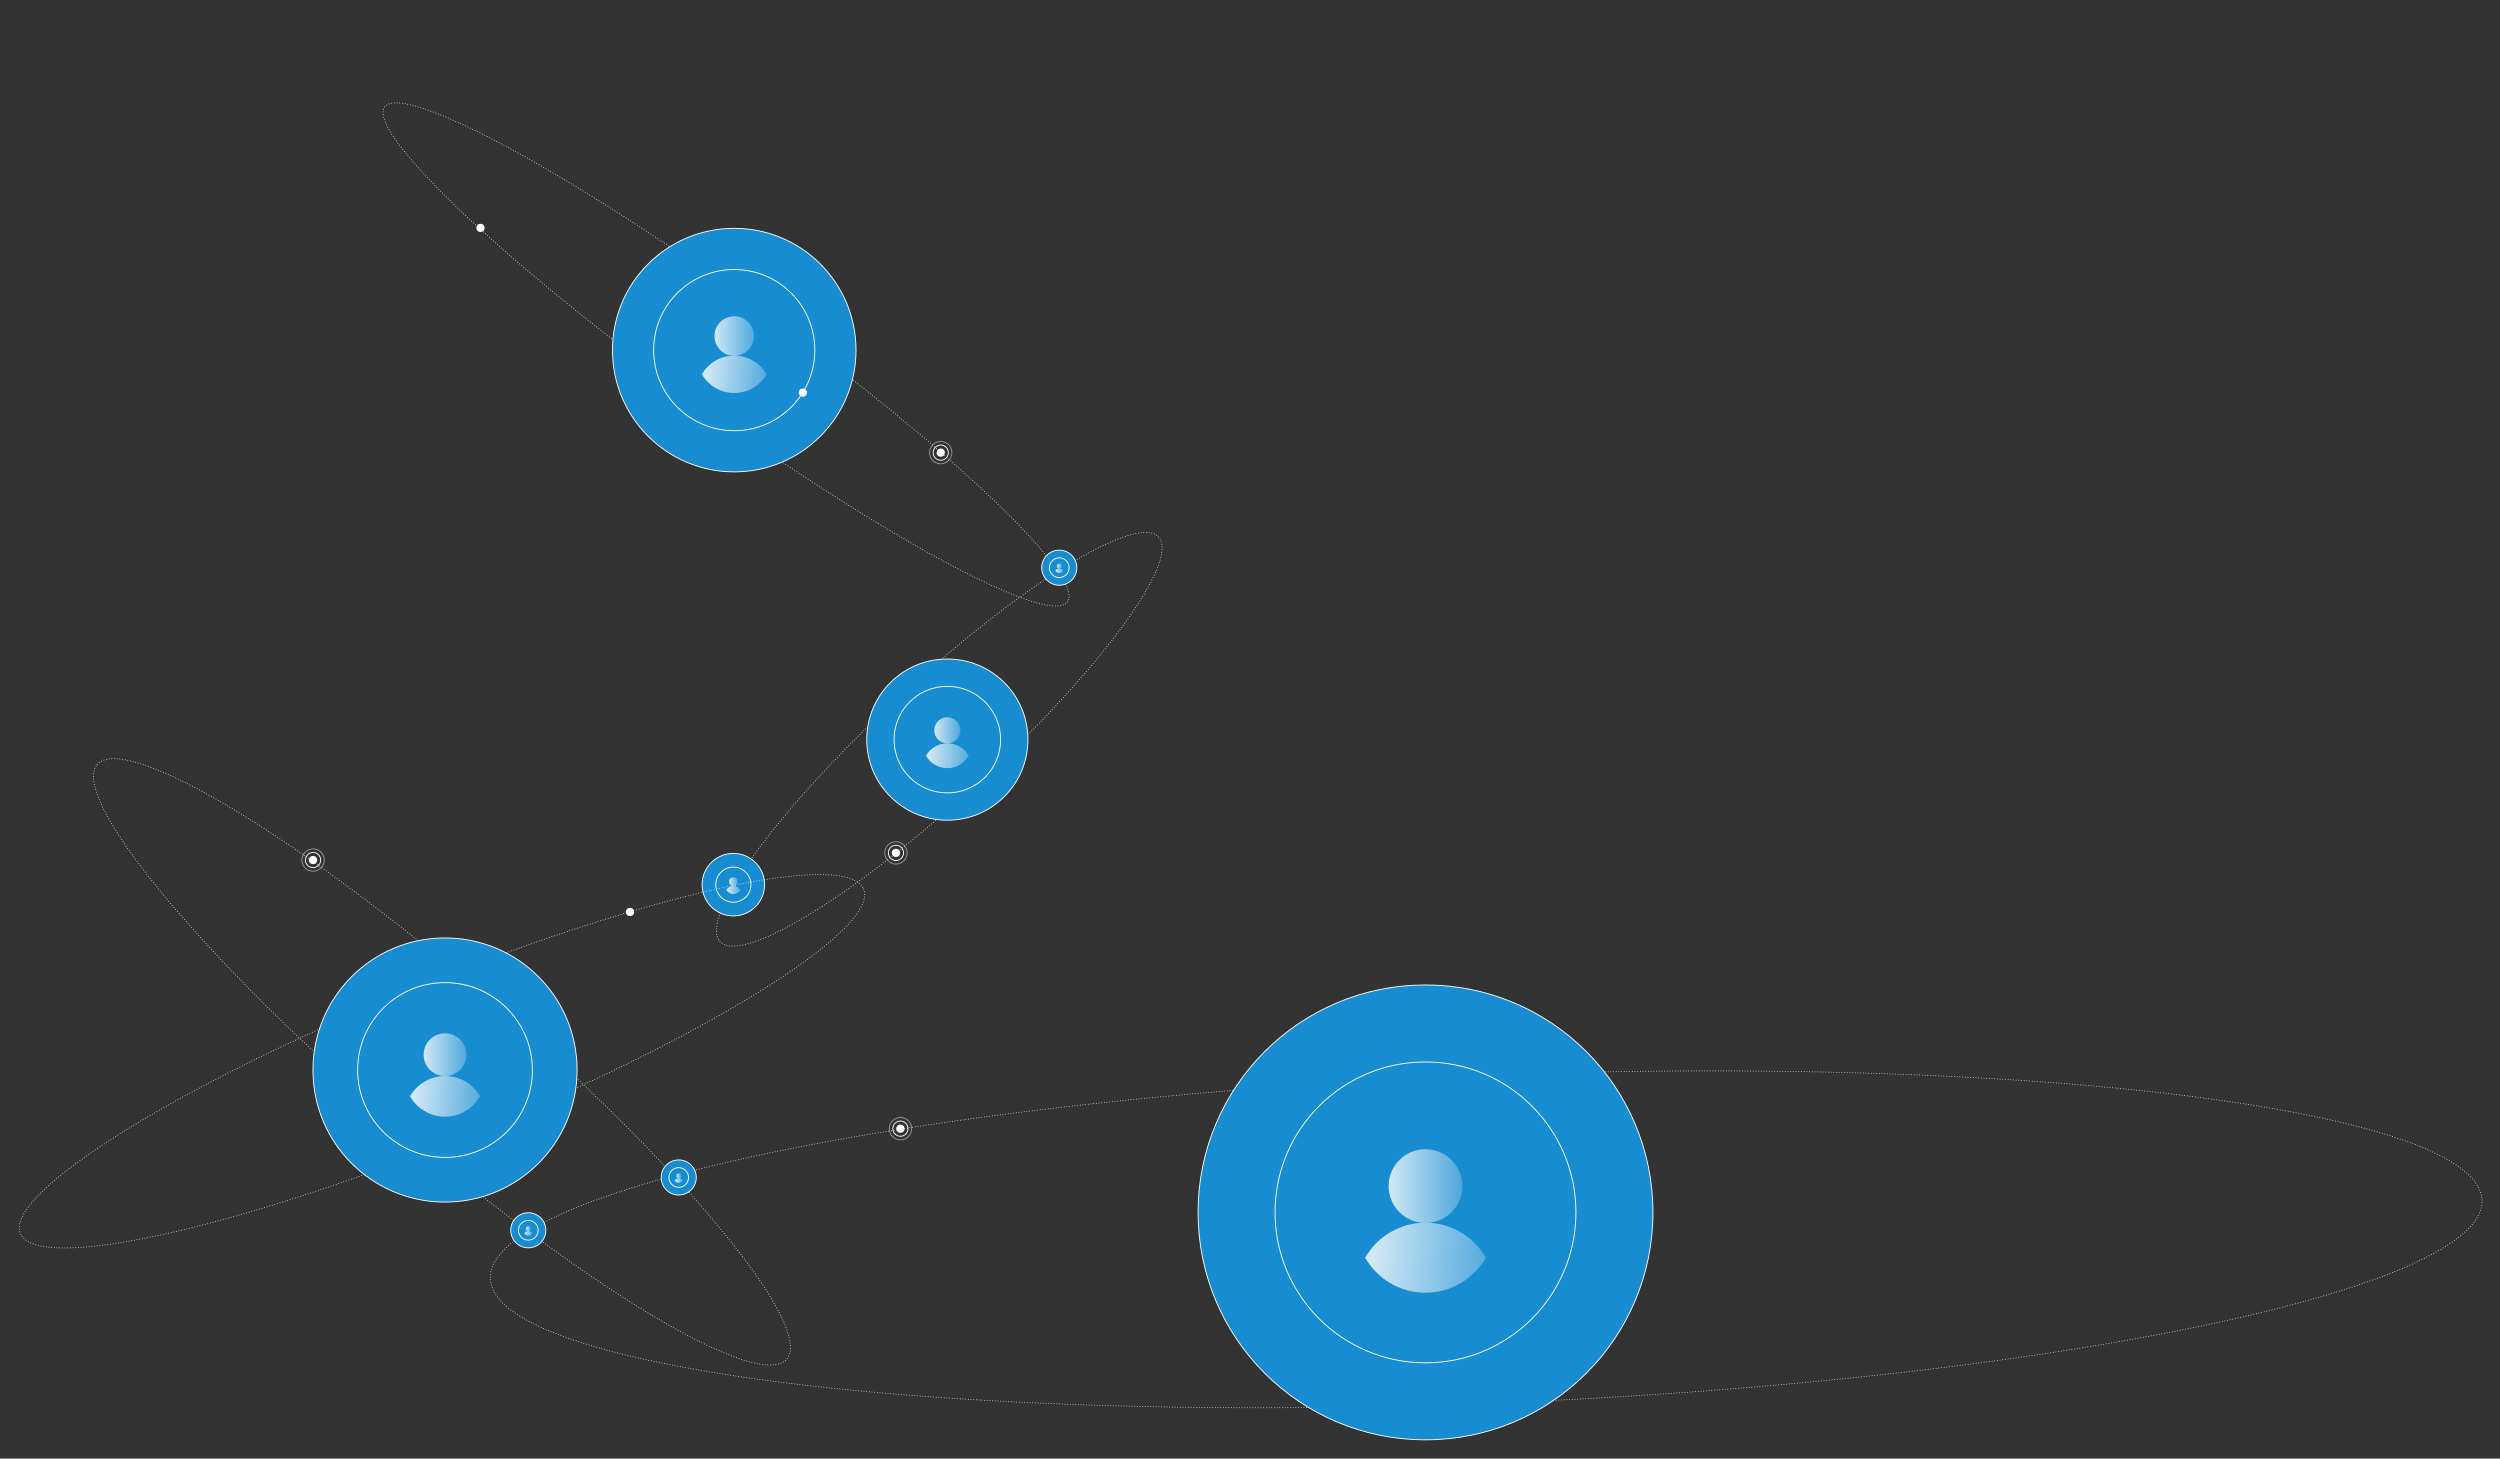 <svg xmlns="http://www.w3.org/2000/svg" xmlns:xlink="http://www.w3.org/1999/xlink" id="Layer_1" x="0" y="0" enable-background="new 0 0 2792 1629" version="1.1" viewBox="0 0 2792 1629" xml:space="preserve"><rect x="0" y="0" width="2792" height="1629" fill="#333333" stroke="none"/><style type="text/css">.st0,.st1{stroke:#fff;stroke-linecap:round;stroke-miterlimit:10}.st0{stroke-dasharray:0,3;fill:none}.st1{fill:#178cd0}.st2{opacity:.8}.st3{fill:url(#XMLID_100_)}.st4{fill:url(#XMLID_101_)}.st5{fill:#fff}.st6{fill:url(#XMLID_102_)}.st7{fill:url(#XMLID_103_)}.st8{fill:url(#XMLID_104_)}.st9{fill:url(#XMLID_105_)}.st10{fill:url(#XMLID_106_)}.st11{fill:url(#XMLID_107_)}.st12,.st13{fill:none;stroke:#fff;stroke-miterlimit:10}.st13{opacity:.5}.st14{fill:url(#XMLID_108_)}.st15{fill:url(#XMLID_109_)}.st16{fill:url(#XMLID_110_)}.st17{fill:url(#XMLID_111_)}.st18{fill:url(#XMLID_112_)}.st19{fill:url(#XMLID_116_)}.st20{fill:url(#XMLID_117_)}.st21{fill:url(#XMLID_118_)}</style><ellipse id="XMLID_17_" cx="493.1" cy="1185.4" class="st0" rx="508.6" ry="87.2" transform="matrix(-0.757 -0.653 0.653 -0.757 92.784 2405.232)"/><g id="XMLID_165_"><ellipse id="XMLID_135_" cx="811.1" cy="395.4" class="st0" rx="470.8" ry="62.6" transform="matrix(0.81 0.587 -0.587 0.81 385.995 -400.531)"/><g id="XMLID_86_"><circle id="XMLID_130_" cx="820" cy="391" r="136" class="st1"/><circle id="XMLID_128_" cx="820" cy="391" r="90" class="st1"/><g id="XMLID_131_" class="st2"><g id="XMLID_133_"><linearGradient id="XMLID_100_" x1="797.938" x2="842.062" y1="375.273" y2="375.273" gradientUnits="userSpaceOnUse"><stop offset="0" stop-color="#FFF"/><stop offset=".915" stop-color="#FFF" stop-opacity=".359"/><stop offset="1" stop-color="#FFF" stop-opacity=".3"/></linearGradient><circle id="XMLID_134_" cx="820" cy="375.3" r="22.1" class="st3"/></g><linearGradient id="XMLID_101_" x1="788.83" x2="859.946" y1="416.026" y2="420.704" gradientUnits="userSpaceOnUse"><stop offset="0" stop-color="#FFF"/><stop offset="1" stop-color="#FFF" stop-opacity=".3"/></linearGradient><path id="XMLID_132_" d="M820,397.1c-15.4,0-28.9,8.4-36.1,20.9c7.2,12.5,20.6,20.9,36.1,20.9s28.9-8.4,36.1-20.9 C848.9,405.6,835.4,397.1,820,397.1z" class="st4"/></g></g><circle id="XMLID_136_" cx="896.6" cy="438.5" r="4.6" class="st5"/><circle id="XMLID_137_" cx="536.6" cy="254.5" r="4.6" class="st5"/></g><g id="XMLID_166_"><ellipse id="XMLID_141_" cx="1049.1" cy="826.4" class="st0" rx="333.2" ry="65.2" transform="matrix(0.735 -0.678 0.678 0.735 -282.403 929.507)"/><g id="XMLID_142_"><circle id="XMLID_148_" cx="1058" cy="826" r="90" class="st1"/><circle id="XMLID_147_" cx="1058" cy="826" r="59.5" class="st1"/><g id="XMLID_143_" class="st2"><g id="XMLID_145_"><linearGradient id="XMLID_102_" x1="1043.404" x2="1072.596" y1="815.595" y2="815.595" gradientUnits="userSpaceOnUse"><stop offset="0" stop-color="#FFF"/><stop offset=".915" stop-color="#FFF" stop-opacity=".359"/><stop offset="1" stop-color="#FFF" stop-opacity=".3"/></linearGradient><circle id="XMLID_146_" cx="1058" cy="815.6" r="14.6" class="st6"/></g><linearGradient id="XMLID_103_" x1="1037.379" x2="1084.427" y1="842.557" y2="845.651" gradientUnits="userSpaceOnUse"><stop offset="0" stop-color="#FFF"/><stop offset="1" stop-color="#FFF" stop-opacity=".3"/></linearGradient><path id="XMLID_144_" d="M1058,830.1c-10.2,0-19.1,5.6-23.9,13.9c4.7,8.3,13.6,13.9,23.9,13.9s19.1-5.6,23.9-13.9 C1077.1,835.6,1068.2,830.1,1058,830.1z" class="st7"/></g></g></g><g id="XMLID_149_"><circle id="XMLID_155_" cx="819" cy="988" r="34.9" class="st1"/><circle id="XMLID_154_" cx="819" cy="988" r="19.6" class="st1"/><g id="XMLID_150_" class="st2"><g id="XMLID_152_"><linearGradient id="XMLID_104_" x1="814.186" x2="823.814" y1="984.568" y2="984.568" gradientUnits="userSpaceOnUse"><stop offset="0" stop-color="#FFF"/><stop offset=".915" stop-color="#FFF" stop-opacity=".359"/><stop offset="1" stop-color="#FFF" stop-opacity=".3"/></linearGradient><circle id="XMLID_153_" cx="819" cy="984.6" r="4.8" class="st8"/></g><linearGradient id="XMLID_105_" x1="812.199" x2="827.716" y1="993.461" y2="994.481" gradientUnits="userSpaceOnUse"><stop offset="0" stop-color="#FFF"/><stop offset="1" stop-color="#FFF" stop-opacity=".3"/></linearGradient><path id="XMLID_151_" d="M819,989.3c-3.4,0-6.3,1.8-7.9,4.6c1.6,2.7,4.5,4.6,7.9,4.6s6.3-1.8,7.9-4.6 C825.3,991.2,822.4,989.3,819,989.3z" class="st9"/></g></g><ellipse id="XMLID_164_" cx="1660.1" cy="1384.4" class="st0" rx="1113.3" ry="183.1" transform="matrix(0.999 -3.945101e-02 3.945101e-02 0.999 -53.323 66.57)"/><g id="XMLID_157_"><circle id="XMLID_163_" cx="1592" cy="1354" r="254" class="st1"/><circle id="XMLID_162_" cx="1592" cy="1354" r="168" class="st1"/><g id="XMLID_158_" class="st2"><g id="XMLID_160_"><linearGradient id="XMLID_106_" x1="1550.788" x2="1633.212" y1="1324.621" y2="1324.621" gradientUnits="userSpaceOnUse"><stop offset="0" stop-color="#FFF"/><stop offset=".915" stop-color="#FFF" stop-opacity=".359"/><stop offset="1" stop-color="#FFF" stop-opacity=".3"/></linearGradient><circle id="XMLID_161_" cx="1592" cy="1324.6" r="41.2" class="st10"/></g><linearGradient id="XMLID_107_" x1="1533.773" x2="1666.62" y1="1400.75" y2="1409.488" gradientUnits="userSpaceOnUse"><stop offset="0" stop-color="#FFF"/><stop offset="1" stop-color="#FFF" stop-opacity=".3"/></linearGradient><path id="XMLID_159_" d="M1592,1365.5c-28.9,0-54,15.8-67.4,39.1c13.4,23.4,38.5,39.1,67.4,39.1s54-15.8,67.4-39.1 C1646,1381.2,1620.9,1365.5,1592,1365.5z" class="st11"/></g></g><g id="XMLID_6_"><circle id="XMLID_5_" cx="1000.6" cy="952.5" r="4.6" class="st5"/><circle id="XMLID_4_" cx="1000.6" cy="952.5" r="8.5" class="st12"/><circle id="XMLID_3_" cx="1000.6" cy="952.5" r="12.5" class="st13"/></g><circle id="XMLID_9_" cx="1050.6" cy="505.5" r="4.6" class="st5"/><circle id="XMLID_8_" cx="1050.6" cy="505.5" r="8.5" class="st12"/><circle id="XMLID_7_" cx="1050.6" cy="505.5" r="12.5" class="st13"/><g id="XMLID_10_"><circle id="XMLID_16_" cx="1183" cy="634" r="19.6" class="st1"/><circle id="XMLID_15_" cx="1183" cy="634" r="11" class="st1"/><g id="XMLID_11_" class="st2"><g id="XMLID_13_"><linearGradient id="XMLID_108_" x1="1180.292" x2="1185.708" y1="632.069" y2="632.069" gradientUnits="userSpaceOnUse"><stop offset="0" stop-color="#FFF"/><stop offset=".915" stop-color="#FFF" stop-opacity=".359"/><stop offset="1" stop-color="#FFF" stop-opacity=".3"/></linearGradient><circle id="XMLID_14_" cx="1183" cy="632.1" r="2.7" class="st14"/></g><linearGradient id="XMLID_109_" x1="1179.174" x2="1187.903" y1="637.072" y2="637.646" gradientUnits="userSpaceOnUse"><stop offset="0" stop-color="#FFF"/><stop offset="1" stop-color="#FFF" stop-opacity=".3"/></linearGradient><path id="XMLID_12_" d="M1183,634.8c-1.9,0-3.5,1-4.4,2.6c0.9,1.5,2.5,2.6,4.4,2.6s3.5-1,4.4-2.6 C1186.5,635.8,1184.9,634.8,1183,634.8z" class="st15"/></g></g><g id="XMLID_167_"><ellipse id="XMLID_115_" cx="493.1" cy="1185.4" class="st0" rx="508.6" ry="87.2" transform="matrix(0.926 -0.378 0.378 0.926 -411.095 273.939)"/><circle id="XMLID_138_" cx="703.6" cy="1018.5" r="4.6" class="st5"/><circle id="XMLID_139_" cx="581.6" cy="1243.5" r="4.6" class="st5"/><circle id="XMLID_140_" cx="509" cy="1291.2" r="4.6" class="st5"/><circle id="XMLID_168_" cx="581.6" cy="1243.5" r="8.5" class="st12"/><circle id="XMLID_169_" cx="581.6" cy="1243.5" r="12.5" class="st13"/><circle id="XMLID_170_" cx="509" cy="1291.2" r="8.5" class="st12"/><circle id="XMLID_18_" cx="509" cy="1291.2" r="12.5" class="st13"/><g id="XMLID_85_"><circle id="XMLID_113_" cx="497" cy="1195" r="147.5" class="st1"/><circle id="XMLID_114_" cx="497" cy="1195" r="97.6" class="st1"/><g id="XMLID_81_" class="st2"><g id="XMLID_83_"><linearGradient id="XMLID_110_" x1="473.063" x2="520.937" y1="1177.937" y2="1177.937" gradientUnits="userSpaceOnUse"><stop offset="0" stop-color="#FFF"/><stop offset=".915" stop-color="#FFF" stop-opacity=".359"/><stop offset="1" stop-color="#FFF" stop-opacity=".3"/></linearGradient><circle id="XMLID_84_" cx="497" cy="1177.9" r="23.9" class="st16"/></g><linearGradient id="XMLID_111_" x1="463.181" x2="540.34" y1="1222.153" y2="1227.228" gradientUnits="userSpaceOnUse"><stop offset="0" stop-color="#FFF"/><stop offset="1" stop-color="#FFF" stop-opacity=".3"/></linearGradient><path id="XMLID_82_" d="M497,1201.7c-16.8,0-31.4,9.2-39.1,22.7c7.8,13.6,22.4,22.7,39.1,22.7 c16.8,0,31.4-9.2,39.1-22.7C528.4,1210.8,513.8,1201.7,497,1201.7z" class="st17"/></g></g></g><g id="XMLID_2_"><circle id="XMLID_24_" cx="758" cy="1315" r="19.6" class="st1"/><circle id="XMLID_23_" cx="758" cy="1315" r="11" class="st1"/><g id="XMLID_19_" class="st2"><g id="XMLID_21_"><linearGradient id="XMLID_112_" x1="755.292" x2="760.708" y1="1313.07" y2="1313.07" gradientUnits="userSpaceOnUse"><stop offset="0" stop-color="#FFF"/><stop offset=".915" stop-color="#FFF" stop-opacity=".359"/><stop offset="1" stop-color="#FFF" stop-opacity=".3"/></linearGradient><circle id="XMLID_22_" cx="758" cy="1313.1" r="2.7" class="st18"/></g><linearGradient id="XMLID_116_" x1="754.174" x2="762.903" y1="1318.072" y2="1318.646" gradientUnits="userSpaceOnUse"><stop offset="0" stop-color="#FFF"/><stop offset="1" stop-color="#FFF" stop-opacity=".3"/></linearGradient><path id="XMLID_20_" d="M758,1315.8c-1.9,0-3.5,1-4.4,2.6c0.9,1.5,2.5,2.6,4.4,2.6s3.5-1,4.4-2.6 C761.5,1316.8,759.9,1315.8,758,1315.8z" class="st19"/></g></g><g id="XMLID_25_"><circle id="XMLID_31_" cx="590" cy="1374" r="19.6" class="st1"/><circle id="XMLID_30_" cx="590" cy="1374" r="11" class="st1"/><g id="XMLID_26_" class="st2"><g id="XMLID_28_"><linearGradient id="XMLID_117_" x1="587.292" x2="592.708" y1="1372.07" y2="1372.07" gradientUnits="userSpaceOnUse"><stop offset="0" stop-color="#FFF"/><stop offset=".915" stop-color="#FFF" stop-opacity=".359"/><stop offset="1" stop-color="#FFF" stop-opacity=".3"/></linearGradient><circle id="XMLID_29_" cx="590" cy="1372.1" r="2.7" class="st20"/></g><linearGradient id="XMLID_118_" x1="586.174" x2="594.903" y1="1377.072" y2="1377.646" gradientUnits="userSpaceOnUse"><stop offset="0" stop-color="#FFF"/><stop offset="1" stop-color="#FFF" stop-opacity=".3"/></linearGradient><path id="XMLID_27_" d="M590,1374.8c-1.9,0-3.5,1-4.4,2.6c0.9,1.5,2.5,2.6,4.4,2.6s3.5-1,4.4-2.6 C593.5,1375.8,591.9,1374.8,590,1374.8z" class="st21"/></g></g><g id="XMLID_32_"><circle id="XMLID_35_" cx="1005.6" cy="1260.5" r="4.6" class="st5"/><circle id="XMLID_34_" cx="1005.6" cy="1260.5" r="8.5" class="st12"/><circle id="XMLID_33_" cx="1005.6" cy="1260.5" r="12.5" class="st13"/></g><g id="XMLID_36_"><circle id="XMLID_39_" cx="349.6" cy="960.5" r="4.6" class="st5"/><circle id="XMLID_38_" cx="349.6" cy="960.5" r="8.5" class="st12"/><circle id="XMLID_37_" cx="349.6" cy="960.5" r="12.5" class="st13"/></g></svg>